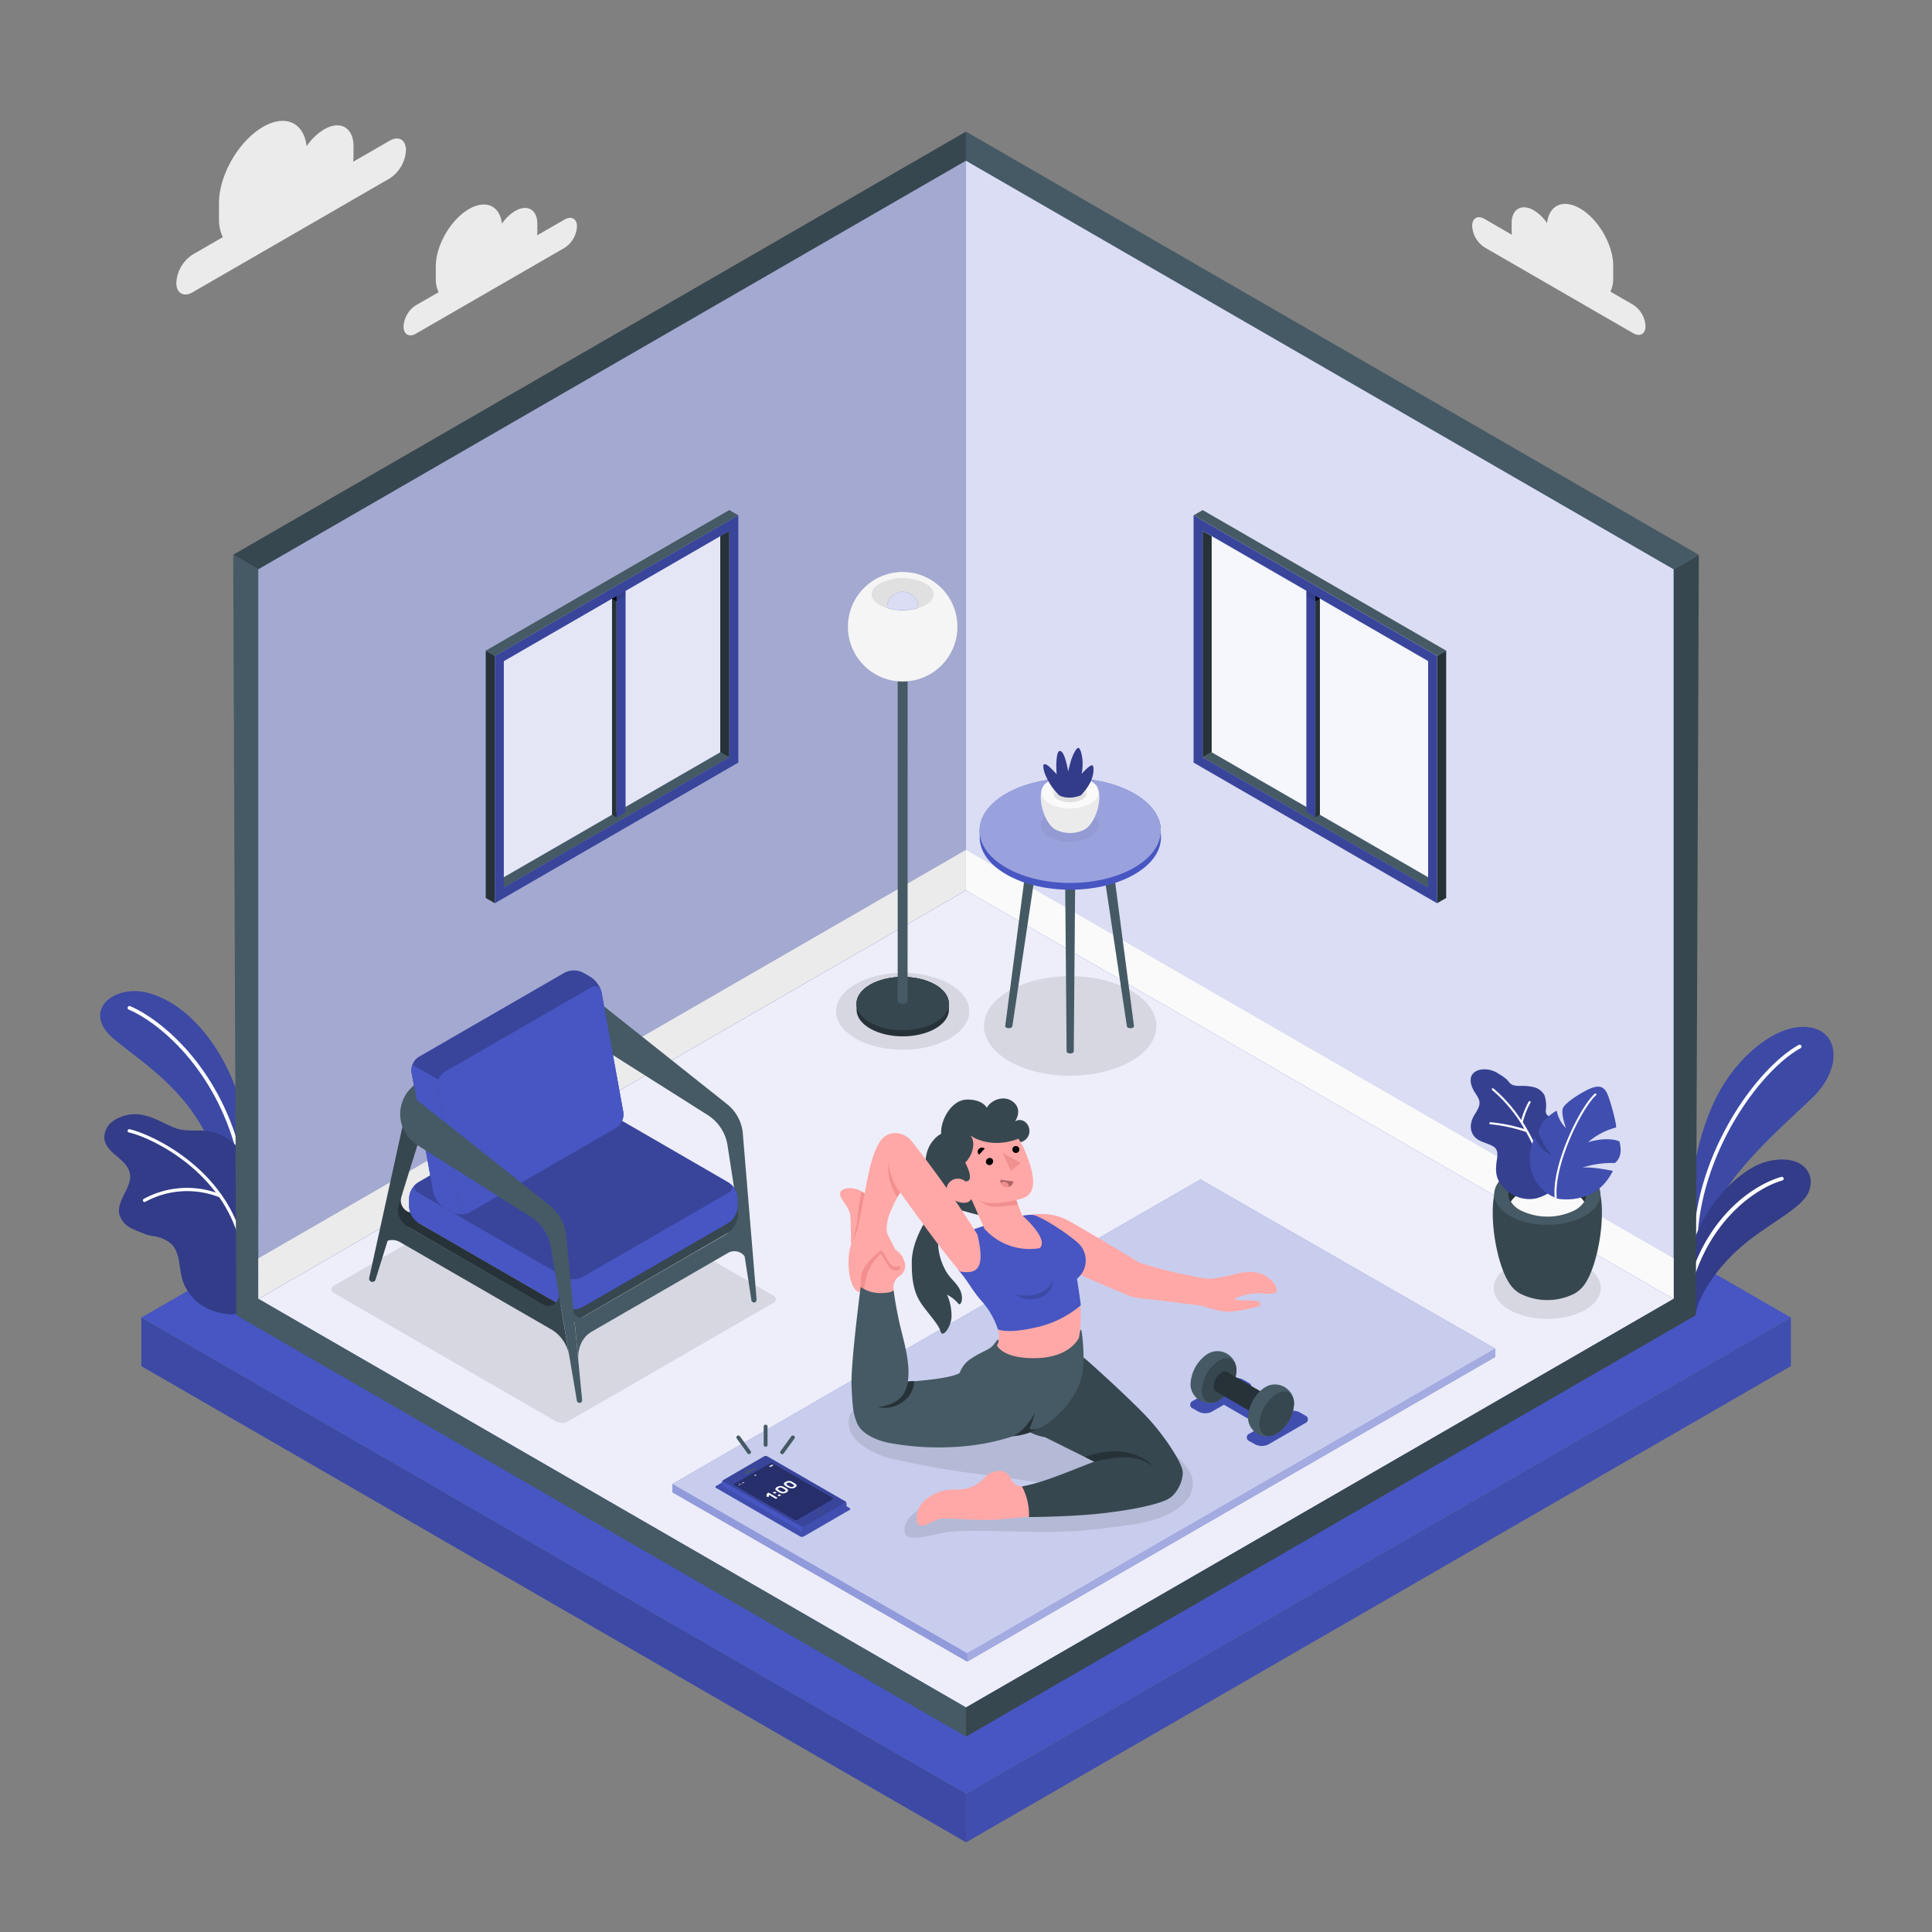 <svg xmlns="http://www.w3.org/2000/svg" viewBox="0 0 500 500"><rect x="0" y="0" width="500" height="500" fill="#808080" stroke="none"/><g id="freepik--Floor--inject-18"><g id="freepik--floor--inject-18"><polygon points="250.02 464.21 36.57 340.98 249.99 217.99 463.48 340.98 250.02 464.21" style="fill:#4756C2"></polygon><polygon points="36.57 340.98 36.57 353.55 250.02 476.79 250.02 464.21 36.57 340.98" style="fill:#4756C2"></polygon><polygon points="36.57 340.98 36.57 353.55 250.02 476.79 250.02 464.21 36.57 340.98" style="opacity:0.15"></polygon><polygon points="250.02 476.79 463.48 353.55 463.48 340.98 250.02 464.21 250.02 476.79" style="fill:#4756C2"></polygon><polygon points="250.02 476.79 463.48 353.55 463.48 340.98 250.02 464.21 250.02 476.79" style="opacity:0.1"></polygon></g></g><g id="freepik--Clouds--inject-18"><g id="freepik--clouds--inject-18"><path d="M100.83,36.42l-9.41,5.43c0-.42.07-.84.07-1.25V37.88c0-4.86-3.4-6.82-7.61-4.4a14.78,14.78,0,0,0-4.53,4.37c-.69-6.11-5.48-8.38-11.29-5-6.29,3.63-11.39,12.46-11.39,19.72v4.08a10.65,10.65,0,0,0,1,4.72l-7.82,4.52a9.32,9.32,0,0,0-4.22,7.31c0,2.69,1.89,3.78,4.22,2.44l51-29.46a9.32,9.32,0,0,0,4.22-7.31C105.05,36.16,103.16,35.07,100.83,36.42Z" style="fill:#ebebeb"></path><path d="M146.13,56.81,139,60.91a7.54,7.54,0,0,0,.06-.94V57.91c0-3.66-2.57-5.14-5.74-3.31a11,11,0,0,0-3.42,3.29c-.52-4.61-4.14-6.32-8.52-3.79-4.75,2.74-8.6,9.4-8.6,14.88v3.08a8.18,8.18,0,0,0,.73,3.57L107.63,79a7,7,0,0,0-3.19,5.52c0,2,1.43,2.85,3.19,1.84l38.5-22.23a7.06,7.06,0,0,0,3.19-5.52C149.32,56.62,147.89,55.79,146.13,56.81Z" style="fill:#ebebeb"></path></g><path id="freepik--Cloud--inject-18" d="M384.17,56.65l7.1,4.1c0-.31-.06-.63-.06-.94V57.75c0-3.66,2.58-5.14,5.75-3.31a11.11,11.11,0,0,1,3.42,3.29c.52-4.61,4.13-6.32,8.52-3.79,4.75,2.74,8.6,9.41,8.6,14.88V71.9a8.18,8.18,0,0,1-.73,3.57l5.9,3.41a7,7,0,0,1,3.19,5.52c0,2-1.43,2.85-3.19,1.84L384.17,64A7.06,7.06,0,0,1,381,58.49C381,56.46,382.41,55.63,384.17,56.65Z" style="fill:#ebebeb"></path></g><g id="freepik--Plants--inject-18"><g id="freepik--plants--inject-18"><path d="M438.09,312c-1-6.55,1.79-20.79,7.33-30.28s15.31-17.26,23.27-15.78c7.42,1.39,8,10.76.34,18.16s-24.13,21.33-26.35,32.5l-1.28,9.83Z" style="fill:#4756C2"></path><path d="M438.09,312c-1-6.55,1.79-20.79,7.33-30.28s15.31-17.26,23.27-15.78c7.42,1.39,8,10.76.34,18.16s-24.13,21.33-26.35,32.5l-1.28,9.83Z" style="opacity:0.15"></path><path d="M438.92,321.05a.49.49,0,0,0,.37-.45c1.11-23,16.52-43.77,26.75-49.36a.49.49,0,0,0-.47-.85c-10.42,5.7-26.12,26.84-27.24,50.17a.47.47,0,0,0,.45.5Z" style="fill:#fff"></path><path d="M438.76,340.36c.52-3.83,4.12-10.55,10.65-16.63,7.23-6.72,17-10.76,18.74-15.42,2.05-5.6-3-9.86-11.14-7.62s-21,15.62-20.81,32.92Z" style="fill:#4756C2"></path><path d="M438.76,340.36c.52-3.83,4.12-10.55,10.65-16.63,7.23-6.72,17-10.76,18.74-15.42,2.05-5.6-3-9.86-11.14-7.62s-21,15.62-20.81,32.92Z" style="opacity:0.3"></path><path d="M436.6,336.74a.48.48,0,0,0,.37-.38c4-20.13,17.66-29,24.29-30.85a.47.47,0,0,0,.33-.6.47.47,0,0,0-.59-.33c-7.34,2.06-20.85,11-25,31.59a.49.49,0,0,0,.38.57A.45.45,0,0,0,436.6,336.74Z" style="fill:#fff"></path></g><g id="freepik--plants--inject-18"><path d="M64.37,305.62s.84-14.15-4.18-26.11-13.32-20.34-22-22.58-17.28,4.64-8.79,11.88,24.3,15.88,28.39,38.12Z" style="fill:#4756C2"></path><path d="M64.37,305.62s.84-14.15-4.18-26.11-13.32-20.34-22-22.58-17.28,4.64-8.79,11.88,24.3,15.88,28.39,38.12Z" style="opacity:0.15"></path><path d="M62.4,301.56h.1a.49.49,0,0,0,.37-.57c-5.32-24.61-21.41-37.31-29.18-40.59a.49.49,0,0,0-.63.26.48.48,0,0,0,.26.63c7.6,3.21,23.37,15.68,28.61,39.9A.48.48,0,0,0,62.4,301.56Z" style="fill:#fff"></path><path d="M27,294.64c.19,1.88,1.71,3.32,3.16,4.53s3,2.53,3.43,4.37c.8,3.74-3.62,7.18-2.66,10.87a5.91,5.91,0,0,0,3.11,3.48c1.17.63,2.44,1,3.67,1.56a17,17,0,0,0,1.84.44,8.57,8.57,0,0,1,5,2.24c2,2.22,1.78,5.62,2.51,8.54a12.44,12.44,0,0,0,6.69,8c2.71,1.3,7.16,2,8.3,1,.86-.77.14-4.17.46-5.29a47.25,47.25,0,0,0,1.66-8.75,16.86,16.86,0,0,1,.7-4c.48-1.44,1-2.89,1.41-4.34s1.27-2.67,1.22-4.43A16.86,16.86,0,0,0,66.4,308q-.8-2.36-1.65-4.68A23.56,23.56,0,0,0,62.3,298a12.46,12.46,0,0,0-8.36-5.25c-2.77-.42-5.83.22-8.5-.78s-4.95-2.53-7.71-3.21a9.89,9.89,0,0,0-8.53,1.43A5.23,5.23,0,0,0,27,294.64Z" style="fill:#4756C2"></path><path d="M27,294.64c.19,1.88,1.71,3.32,3.16,4.53s3,2.53,3.43,4.37c.8,3.74-3.62,7.18-2.66,10.87a5.91,5.91,0,0,0,3.11,3.48c1.17.63,2.44,1,3.67,1.56a17,17,0,0,0,1.84.44,8.57,8.57,0,0,1,5,2.24c2,2.22,1.78,5.62,2.51,8.54a12.44,12.44,0,0,0,6.69,8c2.71,1.3,7.16,2,8.3,1,.86-.77.14-4.17.46-5.29a47.25,47.25,0,0,0,1.66-8.75,16.86,16.86,0,0,1,.7-4c.48-1.44,1-2.89,1.41-4.34s1.27-2.67,1.22-4.43A16.86,16.86,0,0,0,66.4,308q-.8-2.36-1.65-4.68A23.56,23.56,0,0,0,62.3,298a12.46,12.46,0,0,0-8.36-5.25c-2.77-.42-5.83.22-8.5-.78s-4.95-2.53-7.71-3.21a9.89,9.89,0,0,0-8.53,1.43A5.23,5.23,0,0,0,27,294.64Z" style="opacity:0.3"></path><path d="M57.42,309.34a.46.46,0,0,0-.13-.18c-7.67-10.86-19.69-16-23.75-16.92a.44.44,0,0,0-.51.33.42.42,0,0,0,.33.5c3.84.86,15,5.62,22.5,15.57a23.38,23.38,0,0,0-18.68,1.65.42.42,0,0,0-.13.59.42.42,0,0,0,.34.19.44.44,0,0,0,.25-.06,22.61,22.61,0,0,1,19.1-1.17,35.64,35.64,0,0,1,6.39,21.92.42.42,0,0,0,.38.44h0a.43.43,0,0,0,.44-.41A36.42,36.42,0,0,0,57.42,309.34Z" style="fill:#fff"></path></g></g><g id="freepik--Walls--inject-18"><g id="freepik--walls--inject-18"><polygon points="250 441.89 433.12 336.15 249.99 230.42 66.86 336.15 250 441.89" style="fill:#4756C2"></polygon><g style="opacity:0.9"><polygon points="250 441.89 433.12 336.15 249.99 230.42 66.86 336.15 250 441.89" style="fill:#fff"></polygon></g><polygon points="249.99 449.44 250 441.89 433.12 336.15 433.12 147.34 439.66 143.57 438.87 340.38 249.99 449.44" style="fill:#37474f"></polygon><polygon points="250.02 449.44 250 441.89 66.89 336.15 66.89 147.34 60.35 143.57 61.14 340.38 250.02 449.44" style="fill:#455a64"></polygon><polygon points="60.35 143.57 249.99 34.06 249.99 41.61 66.89 147.34 60.35 143.57" style="fill:#37474f"></polygon><polygon points="439.63 143.57 249.99 34.06 249.99 41.61 433.09 147.34 439.63 143.57" style="fill:#455a64"></polygon><polygon points="249.99 230.42 249.99 41.61 433.12 147.34 433.12 336.15 249.99 230.42" style="fill:#4756C2"></polygon><g style="opacity:0.8"><polygon points="249.99 230.42 249.99 41.61 433.12 147.34 433.12 336.15 249.99 230.42" style="fill:#fff"></polygon></g><polygon points="433.12 336.15 433.12 325.67 249.99 219.94 249.99 230.42 433.12 336.15" style="fill:#fafafa"></polygon><polygon points="249.99 230.42 249.99 41.61 66.86 147.34 66.86 336.15 249.99 230.42" style="fill:#4756C2"></polygon><g style="opacity:0.6"><polygon points="249.99 230.42 249.99 41.61 66.86 147.34 66.86 336.15 249.99 230.42" style="fill:#fff"></polygon></g><g style="opacity:0.1"><polygon points="249.99 230.42 249.99 41.61 66.86 147.34 66.86 336.15 249.99 230.42"></polygon></g><polygon points="66.86 336.15 66.85 325.67 249.99 219.94 249.99 230.42 66.86 336.15" style="fill:#ebebeb"></polygon></g></g><g id="freepik--Windows--inject-18"><g id="freepik--Window--inject-18"><polygon points="128.05 228.36 130.38 229.71 188.73 196.02 186.4 194.67 128.05 228.36" style="fill:#455a64"></polygon><polygon points="186.4 194.67 130.38 227.01 130.38 171.09 186.4 138.75 186.4 194.67" style="fill:#4756C2"></polygon><polygon points="186.4 194.67 130.38 227.01 130.38 171.09 186.4 138.75 186.4 194.67" style="fill:#fff;opacity:0.85"></polygon><polygon points="159.56 152.9 159.56 211.52 161.89 210.17 161.89 151.55 159.56 152.9" style="fill:#4756C2"></polygon><polygon points="159.56 152.9 159.56 211.52 161.89 210.17 161.89 151.55 159.56 152.9" style="opacity:0.2"></polygon><polygon points="159.56 154.24 161.88 152.9 161.88 154.25 159.56 155.59 159.56 154.24" style="opacity:0.1"></polygon><polygon points="158.39 152.22 159.56 152.9 159.56 211.52 158.39 210.84 158.39 152.22" style="fill:#263238"></polygon><polygon points="159.56 155.59 158.39 154.92 159.56 154.24 159.56 155.59"></polygon><path d="M191.07,133.35l-63,36.39v64l63-36.39ZM188.73,196l-58.35,33.69V171.09l58.35-33.69Z" style="fill:#4756C2"></path><path d="M191.07,133.35l-63,36.39v64l63-36.39ZM188.73,196l-58.35,33.69V171.09l58.35-33.69Z" style="opacity:0.2"></path><polygon points="188.73 196.02 186.4 194.67 186.4 138.75 188.73 137.4 188.73 196.02" style="fill:#263238"></polygon><polygon points="191.07 133.35 188.73 132.01 125.71 168.39 128.05 169.74 191.07 133.35" style="fill:#455a64"></polygon><polygon points="125.71 168.39 128.05 169.74 128.05 233.75 125.71 232.4 125.71 168.39" style="fill:#263238"></polygon></g><g id="freepik--window--inject-18"><polygon points="371.93 228.36 369.6 229.71 311.25 196.02 313.58 194.67 371.93 228.36" style="fill:#455a64"></polygon><polygon points="313.58 194.67 369.6 227.01 369.6 171.09 313.58 138.75 313.58 194.67" style="fill:#4756C2"></polygon><polygon points="313.58 194.67 369.6 227.01 369.6 171.09 313.58 138.75 313.58 194.67" style="fill:#fff;opacity:0.95"></polygon><polygon points="340.42 152.9 340.42 211.52 338.09 210.17 338.09 151.55 340.42 152.9" style="fill:#4756C2"></polygon><polygon points="340.42 152.9 340.42 211.52 338.09 210.17 338.09 151.55 340.42 152.9" style="opacity:0.2"></polygon><polygon points="340.42 154.24 338.09 152.9 338.09 154.25 340.42 155.59 340.42 154.24" style="opacity:0.1"></polygon><polygon points="341.59 152.22 340.42 152.9 340.42 211.52 341.59 210.84 341.59 152.22" style="fill:#263238"></polygon><polygon points="340.42 155.59 341.59 154.92 340.42 154.24 340.42 155.59"></polygon><path d="M308.91,197.36l63,36.39v-64l-63-36.39Zm2.34-60,58.35,33.69v58.62L311.25,196Z" style="fill:#4756C2"></path><path d="M308.91,197.36l63,36.39v-64l-63-36.39Zm2.34-60,58.35,33.69v58.62L311.25,196Z" style="opacity:0.2"></path><polygon points="311.25 196.02 313.58 194.67 313.58 138.75 311.25 137.4 311.25 196.02" style="fill:#263238"></polygon><polygon points="308.91 133.35 311.25 132.01 374.27 168.39 371.93 169.74 308.91 133.35" style="fill:#455a64"></polygon><polygon points="374.27 168.39 371.93 169.74 371.93 233.75 374.27 232.4 374.27 168.39" style="fill:#263238"></polygon></g></g><g id="freepik--Lamp--inject-18"><path id="freepik--Shadow--inject-18" d="M221.42,254.68c-6.74,3.89-6.74,10.19,0,14.08s17.65,3.89,24.38,0,6.74-10.19,0-14.08S228.15,250.79,221.42,254.68Z" style="opacity:0.1"></path><g id="freepik--lamp--inject-18"><path d="M225.16,254.85c-4.66,2.7-4.66,7.06,0,9.76s12.23,2.69,16.9,0,4.66-7.06,0-9.76S229.83,252.16,225.16,254.85Z" style="fill:#37474f"></path><path d="M245.56,259.73h0c0-1.77-1.16-3.53-3.49-4.88-4.67-2.69-12.23-2.69-16.9,0-2.33,1.35-3.49,3.11-3.49,4.88h0v1.65h0c0,1.74,1.2,3.48,3.5,4.81,4.67,2.69,12.23,2.69,16.9,0,2.3-1.33,3.47-3.07,3.5-4.81h0Z" style="fill:#263238"></path><path d="M225.16,254.85c-4.66,2.7-4.66,7.06,0,9.76s12.23,2.69,16.9,0,4.66-7.06,0-9.76S229.83,252.16,225.16,254.85Z" style="fill:#37474f"></path><path d="M234.9,172.65h-2.58V259h0a.61.61,0,0,0,.37.59,2,2,0,0,0,1.82,0,.61.61,0,0,0,.37-.59h0Z" style="fill:#455a64"></path><circle cx="233.61" cy="162.2" r="14.17" style="fill:#f5f5f5"></circle><path d="M233.61,158a11.93,11.93,0,0,1-5.91-1.4c-1.38-.79-2.13-1.78-2.13-2.8s.75-2,2.13-2.8a13.26,13.26,0,0,1,11.82,0c1.38.8,2.13,1.79,2.13,2.8s-.75,2-2.13,2.8A11.93,11.93,0,0,1,233.61,158Z" style="fill:#e0e0e0"></path><path d="M233.61,153.14a4,4,0,0,0-4,4c0,.06,0,.11,0,.17a13.55,13.55,0,0,0,8,0c0-.06,0-.11,0-.17A4,4,0,0,0,233.61,153.14Z" style="fill:#4756C2"></path><g style="opacity:0.8"><path d="M233.61,153.14a4,4,0,0,0-4,4c0,.06,0,.11,0,.17a13.55,13.55,0,0,0,8,0c0-.06,0-.11,0-.17A4,4,0,0,0,233.61,153.14Z" style="fill:#fff"></path></g></g></g><g id="freepik--Table--inject-18"><path d="M261.18,256.4c-8.71,5-8.71,13.19,0,18.23s22.85,5,31.56,0,8.72-13.19,0-18.23S269.9,251.37,261.18,256.4Z" style="opacity:0.1"></path><g id="freepik--table--inject-18"><g id="freepik--table--inject-18"><path d="M265.48,224.76a.64.64,0,0,1,.38-.53,2,2,0,0,1,1.85,0,.64.64,0,0,1,.38.53L262,265.58h0a.46.46,0,0,1-.27.36,1.44,1.44,0,0,1-1.31,0,.44.44,0,0,1-.27-.36h0Z" style="fill:#455a64"></path><path d="M288.13,224.76a.66.66,0,0,0-.38-.53,2,2,0,0,0-1.86,0,.66.66,0,0,0-.38.53l6.13,40.82h0a.44.44,0,0,0,.27.36,1.42,1.42,0,0,0,1.3,0,.44.44,0,0,0,.27-.36h0Z" style="fill:#455a64"></path><path d="M278.27,226.11a.67.67,0,0,0-.38-.54,2.08,2.08,0,0,0-1.85,0,.67.67,0,0,0-.39.54l.39,46h0a.47.47,0,0,0,.27.37,1.44,1.44,0,0,0,1.31,0,.52.52,0,0,0,.27-.37h0Z" style="fill:#455a64"></path><path d="M300.41,215h0c0-3.47-2.27-6.93-6.85-9.58-9.15-5.29-24-5.29-33.16,0-4.58,2.65-6.85,6.11-6.85,9.58h0v1.86h0c.06,3.42,2.35,6.83,6.87,9.43,9.16,5.29,24,5.29,33.16,0,4.52-2.6,6.82-6,6.87-9.43h0Z" style="fill:#4756C2"></path><path d="M260.38,205.39c-9.16,5.29-9.16,13.86,0,19.15s24,5.29,33.16,0,9.16-13.86,0-19.15S269.54,200.1,260.38,205.39Z" style="fill:#4756C2"></path><path d="M260.38,205.39c-9.16,5.29-9.16,13.86,0,19.15s24,5.29,33.16,0,9.16-13.86,0-19.15S269.54,200.1,260.38,205.39Z" style="fill:#fff;opacity:0.45"></path></g><g id="freepik--Pot--inject-18"><g style="opacity:0.05"><path d="M282.1,210.49c2.92,1.69,2.92,4.42,0,6.11a11.67,11.67,0,0,1-10.58,0c-2.92-1.69-2.92-4.42,0-6.11A11.73,11.73,0,0,1,282.1,210.49Z"></path></g><path d="M272.16,213.92c-2.55-2.59-4-9.08-1.56-11.13h12.63c2.48,2.05,1,8.53-1.56,11.13l-.07.07-.09.09-.23.2-.06.05a1.33,1.33,0,0,1-.19.14,3,3,0,0,1-.33.21,8.37,8.37,0,0,1-7.58,0h0a3,3,0,0,1-.33-.21l-.18-.13-.07-.06-.22-.2a.47.47,0,0,1-.1-.1S272.17,213.94,272.16,213.92Z" style="fill:#ebebeb"></path><path d="M282.13,202c2.88,1.66,2.88,4.36,0,6a11.54,11.54,0,0,1-10.43,0c-2.88-1.66-2.88-4.36,0-6A11.48,11.48,0,0,1,282.13,202Z" style="fill:#fafafa"></path><path d="M280.09,203.14c1.75,1,1.75,2.65,0,3.66a7,7,0,0,1-6.35,0c-1.75-1-1.75-2.65,0-3.66A7,7,0,0,1,280.09,203.14Z" style="fill:#ebebeb"></path><path d="M273.74,204.87a7,7,0,0,1,6.35,0,3.11,3.11,0,0,1,1.05,1,3,3,0,0,1-1.05,1,7,7,0,0,1-6.35,0,2.91,2.91,0,0,1-1.05-1A3,3,0,0,1,273.74,204.87Z" style="fill:#e0e0e0"></path><path d="M279.7,205.84a14.43,14.43,0,0,0,2.3-3.05c1.06-1.88,1.25-4.39.7-4.7s-2.78,2.19-2.78,2.19a13.64,13.64,0,0,0,.24-3.2c-.09-1.67-.5-3.18-1-3.49s-1.55,1.8-2,3.33-.73,2.78-.73,2.78a23.38,23.38,0,0,0-.82-3.51c-.56-1.59-1.06-1.95-1.45-1.79s-.65.9-.77,3a20.47,20.47,0,0,0,.1,3s-.79-.87-1.66-1.71-1.37-1-1.65-.87-.35,1.61,1.14,4.3a15,15,0,0,0,2.8,3.69S276.19,207.16,279.7,205.84Z" style="fill:#4756C2"></path><path d="M279.7,205.84a14.43,14.43,0,0,0,2.3-3.05c1.06-1.88,1.25-4.39.7-4.7s-2.78,2.19-2.78,2.19a13.64,13.64,0,0,0,.24-3.2c-.09-1.67-.5-3.18-1-3.49s-1.55,1.8-2,3.33-.73,2.78-.73,2.78a23.38,23.38,0,0,0-.82-3.51c-.56-1.59-1.06-1.95-1.45-1.79s-.65.9-.77,3a20.47,20.47,0,0,0,.1,3s-.79-.87-1.66-1.71-1.37-1-1.65-.87-.35,1.61,1.14,4.3a15,15,0,0,0,2.8,3.69S276.19,207.16,279.7,205.84Z" style="opacity:0.3"></path></g></g></g><g id="freepik--plant-with-pot--inject-18"><path id="freepik--shadow--inject-18" d="M390.64,327.66c-5.42,3.13-5.42,8.2,0,11.33s14.2,3.12,19.61,0,5.42-8.2,0-11.33S396.06,324.53,390.64,327.66Z" style="opacity:0.1"></path><g id="freepik--pot--inject-18"><path d="M409.31,333.35c4.74-4.84,7.52-24.52,2.9-28.36H388.69c-4.63,3.84-1.85,23.51,2.89,28.35l.13.14a1.21,1.21,0,0,1,.16.16l.43.38.12.09.35.27c.21.14.41.27.62.39a15.61,15.61,0,0,0,14.12,0h0a7.07,7.07,0,0,0,.61-.4l.34-.25.14-.11c.14-.12.28-.24.41-.37l.19-.18Z" style="fill:#37474f"></path><path d="M390.73,303.45c-5.37,3.1-5.37,8.12,0,11.22s14.07,3.1,19.43,0,5.37-8.12,0-11.22S396.1,300.35,390.73,303.45Z" style="fill:#455a64"></path><path d="M393.31,304.94c-3.94,2.27-3.94,6,0,8.24a15.8,15.8,0,0,0,14.27,0c3.94-2.28,3.94-6,0-8.24A15.74,15.74,0,0,0,393.31,304.94Z" style="fill:#263238"></path><path d="M407.58,308.85a15.74,15.74,0,0,0-14.27,0A6.5,6.5,0,0,0,391,311a6.52,6.52,0,0,0,2.36,2.17,15.8,15.8,0,0,0,14.27,0,6.43,6.43,0,0,0,2.36-2.17A6.42,6.42,0,0,0,407.58,308.85Z" style="fill:#fafafa"></path><g id="freepik--plants--inject-18"><path d="M403.32,295a6.65,6.65,0,0,0,.32-1.86,4.2,4.2,0,0,0-1.95-3.84c-.53-.28-1.19-.45-1.48-1a2,2,0,0,1-.17-1,8.52,8.52,0,0,0-.32-3.81,4.27,4.27,0,0,0-2.75-2.12,12.78,12.78,0,0,0-3.55-.33,5.67,5.67,0,0,1-1.88-.22c-.74-.27-1.06-.9-1.57-1.42A12.19,12.19,0,0,0,388,278a6.6,6.6,0,0,0-4.78-1.19c-3.51.74-2.91,3.77-1.51,5.91s1.79,2.85,0,5.62-1.33,5.74,1.58,7,4.67,1.17,4.15,4.54c-.47,3-.65,5.54,2.5,8.16a8.72,8.72,0,0,0,7.49,2.12,11.86,11.86,0,0,0,3.28-1.36c.74-.53.09-1.06.23-1.9.31-1.8.61-3.6.92-5.39a37.13,37.13,0,0,1,.73-4.26C402.81,296.46,403.1,295.76,403.32,295Z" style="fill:#4756C2"></path><path d="M403.32,295a6.65,6.65,0,0,0,.32-1.86,4.2,4.2,0,0,0-1.95-3.84c-.53-.28-1.19-.45-1.48-1a2,2,0,0,1-.17-1,8.52,8.52,0,0,0-.32-3.81,4.27,4.27,0,0,0-2.75-2.12,12.78,12.78,0,0,0-3.55-.33,5.67,5.67,0,0,1-1.88-.22c-.74-.27-1.06-.9-1.57-1.42A12.19,12.19,0,0,0,388,278a6.6,6.6,0,0,0-4.78-1.19c-3.51.74-2.91,3.77-1.51,5.91s1.79,2.85,0,5.62-1.33,5.74,1.58,7,4.67,1.17,4.15,4.54c-.47,3-.65,5.54,2.5,8.16a8.72,8.72,0,0,0,7.49,2.12,11.86,11.86,0,0,0,3.28-1.36c.74-.53.09-1.06.23-1.9.31-1.8.61-3.6.92-5.39a37.13,37.13,0,0,1,.73-4.26C402.81,296.46,403.1,295.76,403.32,295Z" style="opacity:0.25"></path><path d="M395.44,292.64a.21.21,0,0,0-.06-.1c-.42-.74-.85-1.44-1.27-2.1a20.54,20.54,0,0,1,2-5.11A.27.27,0,0,0,396,285a.25.25,0,0,0-.36.09,20.56,20.56,0,0,0-1.95,4.79,37.07,37.07,0,0,0-7.19-8.19.26.26,0,0,0-.37.05.28.28,0,0,0,.06.38,38.26,38.26,0,0,1,8.33,10.08,43,43,0,0,0-8.77-1.77.26.26,0,0,0-.29.24.26.26,0,0,0,.24.29,40.79,40.79,0,0,1,9.25,2,45.88,45.88,0,0,1,5.43,15.65.24.24,0,0,0,.21.22h.09a.26.26,0,0,0,.22-.3A46.36,46.36,0,0,0,395.44,292.64Z" style="fill:#fff"></path><path d="M403.39,310.27a14.93,14.93,0,0,0,7.73-1c4.25-1.68,6.28-6.24,6.28-6.24s-5.09-1.12-7.9-.85a24.73,24.73,0,0,1,8.38-1.19s2.4-1.37,1.21-5.6c0,0-2.69-1.38-8.11.22a18,18,0,0,1,7.21-3.81c.38-.06-1.06-5.59-1.93-8s-1.95-2.91-3.9-2.37-7.38,3.86-7.89,5.42.82,5.12.82,5.12a8.45,8.45,0,0,1-2.41-4.54,13.16,13.16,0,0,0-3.09,2.41,7.92,7.92,0,0,0-1.68,3,16.27,16.27,0,0,0,3.59,6.24,9.1,9.1,0,0,1-4.48-4.78,12.34,12.34,0,0,0-1.19,7.23A10.48,10.48,0,0,0,403.39,310.27Z" style="fill:#4756C2"></path><path d="M403.39,310.27a14.93,14.93,0,0,0,7.73-1c4.25-1.68,6.28-6.24,6.28-6.24s-5.09-1.12-7.9-.85a24.73,24.73,0,0,1,8.38-1.19s2.4-1.37,1.21-5.6c0,0-2.69-1.38-8.11.22a18,18,0,0,1,7.21-3.81c.38-.06-1.06-5.59-1.93-8s-1.95-2.91-3.9-2.37-7.38,3.86-7.89,5.42.82,5.12.82,5.12a8.45,8.45,0,0,1-2.41-4.54,13.16,13.16,0,0,0-3.09,2.41,7.92,7.92,0,0,0-1.68,3,16.27,16.27,0,0,0,3.59,6.24,9.1,9.1,0,0,1-4.48-4.78,12.34,12.34,0,0,0-1.19,7.23A10.48,10.48,0,0,0,403.39,310.27Z" style="opacity:0.1"></path><path d="M402.75,310a.25.25,0,0,0,.12-.24c-.7-8.46,6.5-23,10.2-26.33a.26.26,0,0,0,0-.37.26.26,0,0,0-.36,0c-3.76,3.35-11.08,18.16-10.37,26.76a.26.26,0,0,0,.28.23A.23.23,0,0,0,402.75,310Z" style="fill:#fff"></path></g></g></g><g id="freepik--Chair--inject-18"><path id="freepik--shadow--inject-18" d="M200.22,335.34l-57.55-33.28a3.45,3.45,0,0,0-3.13,0l-53.2,30.72a1,1,0,0,0,0,1.81l57.54,33.27a3.45,3.45,0,0,0,3.13,0l4.34-2.5,28.92-16.7,19.95-11.52A1,1,0,0,0,200.22,335.34Z" style="opacity:0.1"></path><g id="freepik--chair--inject-18"><path d="M190.57,310.09h0a6.88,6.88,0,0,1-3.35,7.1l-39.17,20.42-.11,2.26-1.78,1,2.29,1.32,43.3-25.06Z" style="fill:#37474f"></path><path d="M149.67,352.18h0c-.25-3,.82-6,3.44-7.54l35.29-20.38a3.31,3.31,0,0,1,4.93,2.32h0L191,312.53h0a6.75,6.75,0,0,1-3.27,7l-36.54,21.12a1.75,1.75,0,0,1-2.74-1.44l-.19-1.93Z" style="fill:#455a64"></path><path d="M150.44,255.77l-10,5.78,42.68,27a11.33,11.33,0,0,1,5.14,7.72l6.21,40.25a.7.7,0,0,0,1,.49h0c.23-.14.37-.4.28-1.37l-3.55-42.77a11,11,0,0,0-4.2-7.25Z" style="fill:#455a64"></path><path d="M104.1,308.87l-.24.57a4.36,4.36,0,0,0,1.82,5.51L145,337.67l-1-5.89,1.48,8.83-44.11-25.54Z" style="fill:#263238"></path><path d="M104.1,308.87l-.09.41a3.29,3.29,0,0,0,4.68,4.18l1.68-1,2.23,1.29-9.17,5.3-2.91-1.94Z" style="fill:#263238"></path><path d="M146,338.23l-37.73-21.8a5.27,5.27,0,0,1-2.39-4.13v-2.22a5.25,5.25,0,0,1,2.39-4.13L146,284.16a5.27,5.27,0,0,1,4.77,0L188.51,306a5.24,5.24,0,0,1,2.38,4.13v2.25a5.26,5.26,0,0,1-2.38,4.13l-37.73,21.77A5.27,5.27,0,0,1,146,338.23Z" style="fill:#4756C2"></path><path d="M146,338.23l-37.73-21.8a5.27,5.27,0,0,1-2.39-4.13v-2.22a5.25,5.25,0,0,1,2.39-4.13L146,284.16a5.27,5.27,0,0,1,4.77,0L188.51,306a5.24,5.24,0,0,1,2.38,4.13v2.25a5.26,5.26,0,0,1-2.38,4.13l-37.73,21.77A5.27,5.27,0,0,1,146,338.23Z" style="opacity:0.2"></path><path d="M146.71,338.53a3.69,3.69,0,0,1-.7-.3l-37.73-21.8a5.27,5.27,0,0,1-2.39-4.13v-2.23a5.35,5.35,0,0,1,1.94-3.81c-.85.76-.7,1.78.45,2.44l37.55,21.68Z" style="fill:#4756C2"></path><path d="M190.9,310.07v2.26a5.27,5.27,0,0,1-2.39,4.13l-37.73,21.77a5.29,5.29,0,0,1-4.07.3l-.88-8.15.18.1a5.21,5.21,0,0,0,4.77,0l37.73-21.78c1.15-.66,1.3-1.68.45-2.44A5.35,5.35,0,0,1,190.9,310.07Z" style="fill:#4756C2"></path><path d="M159.43,291.91,121.7,313.69a4.89,4.89,0,0,1-2.8.55,3,3,0,0,1-.42,0h-.08l-.25-.05h0l-.37-.09a4,4,0,0,1-.81-.35L115,312.57a6.69,6.69,0,0,1-2.87-4.08l-5.61-30.9a3.81,3.81,0,0,1-.05-.59,1.93,1.93,0,0,1,0-.24,4.39,4.39,0,0,1,.26-1.17,4.21,4.21,0,0,1,1.26-1.8l.16-.12.25-.16,37.74-21.79a5.27,5.27,0,0,1,4.77,0l1.94,1.12a5.12,5.12,0,0,1,1.14.94,1.24,1.24,0,0,1,.19.21,6.37,6.37,0,0,1,.7.94,2.39,2.39,0,0,1,.13.21l.11.19c.06.1.1.19.15.28s.09.19.13.29l.09.23a.76.76,0,0,1,0,.11c0,.08.05.15.07.22a2.68,2.68,0,0,1,.07.27,1.46,1.46,0,0,1,.05.2l5.61,30.89A4.19,4.19,0,0,1,159.43,291.91Z" style="fill:#4756C2"></path><path d="M159.43,291.91,121.7,313.69a4.89,4.89,0,0,1-2.8.55,3,3,0,0,1-.42,0h-.08l-.25-.05h0l-.37-.09a4,4,0,0,1-.81-.35L115,312.57a6.69,6.69,0,0,1-2.87-4.08l-5.61-30.9a3.81,3.81,0,0,1-.05-.59,1.93,1.93,0,0,1,0-.24,4.39,4.39,0,0,1,.26-1.17,4.21,4.21,0,0,1,1.26-1.8l.16-.12.25-.16,37.74-21.79a5.27,5.27,0,0,1,4.77,0l1.94,1.12a5.12,5.12,0,0,1,1.14.94,1.24,1.24,0,0,1,.19.21,6.37,6.37,0,0,1,.7.94,2.39,2.39,0,0,1,.13.21l.11.19c.06.1.1.19.15.28s.09.19.13.29l.09.23a.76.76,0,0,1,0,.11c0,.08.05.15.07.22a2.68,2.68,0,0,1,.07.27,1.46,1.46,0,0,1,.05.2l5.61,30.89A4.19,4.19,0,0,1,159.43,291.91Z" style="opacity:0.2"></path><path d="M113.22,281.47l5.61,30.89a1.81,1.81,0,0,0,2.87,1.33l37.73-21.78a4.19,4.19,0,0,0,1.9-4.09l-5.61-30.89a1.81,1.81,0,0,0-2.87-1.33l-37.73,21.78A4.19,4.19,0,0,0,113.22,281.47Z" style="fill:#4756C2"></path><path d="M120.73,314.08a5.59,5.59,0,0,1-1.83.16,3,3,0,0,1-.42,0c-.11,0-.22,0-.33-.06h0l-.37-.09a4,4,0,0,1-.81-.35L115,312.57a6.69,6.69,0,0,1-2.87-4.08l-5.61-30.9a3.81,3.81,0,0,1-.05-.59,1.93,1.93,0,0,1,0-.24,4.39,4.39,0,0,1,.26-1.17l6.73,3.83a3.84,3.84,0,0,0-.24,2.05l5.61,30.89a1.78,1.78,0,0,0,1.89,1.66A.13.13,0,0,0,120.73,314.08Z" style="fill:#4756C2"></path><path d="M95.57,330.62l8.92-40.57,4.35,3.72L97.16,331.24a.86.86,0,0,1-.35.4h0A.86.86,0,0,1,95.57,330.62Z" style="fill:#37474f"></path><path d="M107.85,284.66,142.31,312a11.38,11.38,0,0,1,4.25,8l4.09,42.33a.69.69,0,0,1-.35.66h0a.69.69,0,0,1-1-.49l-6.75-39.81a11.36,11.36,0,0,0-5.13-7.72L108,296.35a9.51,9.51,0,0,1-.83-15.48Z" style="fill:#455a64"></path><path d="M103.49,310.94h0a5,5,0,0,0,1.83,6.38l35.18,20.31a2.75,2.75,0,0,0,4.08-2.83h0l2.7,15.94h0a9.72,9.72,0,0,0-4.64-6.71l-39.11-22.57a4,4,0,0,0-5.69,1.88h0Z" style="fill:#37474f"></path></g></g><g id="freepik--Mat--inject-18"><g id="freepik--mat--inject-18"><polygon points="386.97 349.05 250.31 427.9 174 384.08 310.67 305.24 386.97 349.05" style="fill:#4756C2"></polygon><polygon points="386.97 349.05 250.31 427.9 174 384.08 310.67 305.24 386.97 349.05" style="fill:#fff;opacity:0.7"></polygon><polygon points="386.97 349.05 386.97 351.18 250.31 430.03 250.31 427.9 386.97 349.05" style="fill:#4756C2"></polygon><polygon points="386.97 349.05 386.97 351.18 250.31 430.03 250.31 427.9 386.97 349.05" style="fill:#fff;opacity:0.5"></polygon><polygon points="250.31 427.9 174 384.08 174 386.21 250.31 430.03 250.31 427.9" style="fill:#4756C2"></polygon><polygon points="250.31 427.9 174 384.08 174 386.21 250.31 430.03 250.31 427.9" style="fill:#fff;opacity:0.4"></polygon></g></g><g id="freepik--Device--inject-18"><g id="freepik--device--inject-18"><g id="freepik--shadow--inject-18"><path id="freepik--shadow--inject-18" d="M208,397.64l11.84-6.86a.27.27,0,0,0,0-.52l-21.73-12.55a1,1,0,0,0-.92,0l-11.84,6.85a.28.28,0,0,0,0,.53l21.74,12.55A1,1,0,0,0,208,397.64Z" style="fill:#4756C2"></path><path id="freepik--shadow--inject-18" d="M208,397.64l11.84-6.86a.27.27,0,0,0,0-.52l-21.73-12.55a1,1,0,0,0-.92,0l-11.84,6.85a.28.28,0,0,0,0,.53l21.74,12.55A1,1,0,0,0,208,397.64Z" style="opacity:0.1"></path></g><g id="freepik--device--inject-18"><g id="freepik--device--inject-18"><path d="M218.7,388.52c.16.12.14.3,0,.41L208.13,395a.87.87,0,0,1-.77,0l-20.1-11.6c-.2-.12-.21-.29,0-.42a.87.87,0,0,0-.34.64v.5a.85.85,0,0,0,.39.67l20.1,11.6a.87.87,0,0,0,.77,0l10.52-6.07a.84.84,0,0,0,.38-.66v-.51A.89.89,0,0,0,218.7,388.52Z" style="fill:#4756C2"></path><path d="M218.7,388.52c.16.12.14.3,0,.41L208.13,395a.87.87,0,0,1-.77,0l-20.1-11.6c-.2-.12-.21-.29,0-.42a.87.87,0,0,0-.34.64v.5a.85.85,0,0,0,.39.67l20.1,11.6a.87.87,0,0,0,.77,0l10.52-6.07a.84.84,0,0,0,.38-.66v-.51A.89.89,0,0,0,218.7,388.52Z" style="opacity:0.1"></path><path d="M218.65,388.49l-20.11-11.61a.85.85,0,0,0-.76,0L187.26,383c-.21.12-.21.32,0,.45l20.1,11.6a.87.87,0,0,0,.77,0l10.52-6.07A.23.23,0,0,0,218.65,388.49Zm-3-.79c.18.11.18.27,0,.38l-9.3,5.37a.74.74,0,0,1-.65,0l-15.66-9c-.18-.1-.18-.27,0-.38l9.31-5.37a.55.55,0,0,1,.55-.06Z" style="fill:#4756C2"></path><path d="M218.65,388.49l-20.11-11.61a.85.85,0,0,0-.76,0L187.26,383c-.21.12-.21.32,0,.45l20.1,11.6a.87.87,0,0,0,.77,0l10.52-6.07A.23.23,0,0,0,218.65,388.49Zm-3-.79c.18.11.18.27,0,.38l-9.3,5.37a.74.74,0,0,1-.65,0l-15.66-9c-.18-.1-.18-.27,0-.38l9.31-5.37a.55.55,0,0,1,.55-.06Z" style="opacity:0.2"></path><path d="M187.21,383a.87.87,0,0,0-.34.64v.5a.85.85,0,0,0,.39.67l20.1,11.6a.79.79,0,0,0,.38.09v-1.39a.79.79,0,0,1-.38-.09l-20.1-11.6C187.06,383.28,187.05,383.11,187.21,383Z" style="opacity:0.3"></path><path d="M187.21,383a.87.87,0,0,0-.34.64v.5a.85.85,0,0,0,.39.67l20.1,11.6a.79.79,0,0,0,.38.09v-1.39a.79.79,0,0,1-.38-.09l-20.1-11.6C187.06,383.28,187.05,383.11,187.21,383Z" style="fill:#4756C2"></path><path d="M193.53,380.51a.15.15,0,0,0,0-.29.59.59,0,0,0-.52,0,.15.15,0,0,0,0,.29A.59.59,0,0,0,193.53,380.51Z" style="fill:#455a64"></path><path d="M212.39,391.82a1.3,1.3,0,0,1-.63-.15.5.5,0,0,1-.27-.4.47.47,0,0,1,.27-.39,1.4,1.4,0,0,1,1.26,0,.47.47,0,0,1,.28.39.49.49,0,0,1-.28.4h0A1.28,1.28,0,0,1,212.39,391.82Zm0-1a1.21,1.21,0,0,0-.58.14.37.37,0,0,0-.22.3.39.39,0,0,0,.22.31,1.31,1.31,0,0,0,1.16,0h0c.15-.09.23-.19.23-.31a.37.37,0,0,0-.23-.3A1.21,1.21,0,0,0,212.39,390.83Z" style="fill:#455a64"></path><path d="M193.27,381.5l2-1.15c.12-.07.13-.17,0-.24a.48.48,0,0,0-.42,0l-2,1.14c-.12.07-.12.18,0,.24A.46.46,0,0,0,193.27,381.5Z" style="fill:#455a64"></path><path d="M199.9,378.6a.55.55,0,0,0-.55.06L190,384c-.18.11-.18.28,0,.38l15.66,9a.74.74,0,0,0,.65,0l9.3-5.37c.19-.11.19-.27,0-.38Z" style="fill:#4756C2"></path><path d="M199.9,378.6a.55.55,0,0,0-.55.06L190,384c-.18.11-.18.28,0,.38l15.66,9a.74.74,0,0,0,.65,0l9.3-5.37c.19-.11.19-.27,0-.38Z" style="opacity:0.45"></path><path d="M198.41,387.3a.11.11,0,0,1-.08,0,.05.05,0,0,1,0,0l.16-.76a.43.43,0,0,1,0,0,.08.08,0,0,1,.05-.05l.26-.15a.13.13,0,0,1,.09,0s.07,0,.09,0l2.18,1.25a.07.07,0,0,1,0,.06.05.05,0,0,1,0,.05l-.27.16-.09,0-.09,0-1.67-1-.1.49a.08.08,0,0,1,0,.05h-.1Z" style="fill:#fff"></path><path d="M200.39,386.05a.13.13,0,0,1,.09,0s.07,0,.09,0l.33.19a.05.05,0,0,1,0,.05.07.07,0,0,1,0,.06l-.31.18-.09,0-.09,0-.33-.2a.05.05,0,0,1,0-.1Zm1.18.68.09,0,.09,0,.33.19s0,0,0,.05,0,0,0,.06l-.31.18-.09,0-.09,0-.33-.19s0,0,0-.06,0,0,0,0Z" style="fill:#fff"></path><path d="M202.91,384.84l.15.08.16.09.16.09.13.08a1.35,1.35,0,0,1,.31.25.43.43,0,0,1,.13.25.35.35,0,0,1-.08.28,1.21,1.21,0,0,1-.35.28,2.13,2.13,0,0,1-.48.2,1.93,1.93,0,0,1-.47.05,2.23,2.23,0,0,1-.45-.08l-.42-.18-.3-.16-.28-.18a1.33,1.33,0,0,1-.31-.24.48.48,0,0,1-.14-.26.36.36,0,0,1,.08-.27,1,1,0,0,1,.34-.29,2.2,2.2,0,0,1,.49-.2,1.88,1.88,0,0,1,.47-.05,2.14,2.14,0,0,1,.44.08A2.65,2.65,0,0,1,202.91,384.84Zm-.77,1.12a1.25,1.25,0,0,0,.49.15.83.83,0,0,0,.47-.12c.16-.09.23-.18.2-.27s-.11-.18-.26-.28l-.27-.17-.29-.16a1.29,1.29,0,0,0-.5-.15.8.8,0,0,0-.46.12q-.24.14-.21.27c0,.09.11.18.26.28l.28.17Z" style="fill:#fff"></path><path d="M205.12,383.57l.14.08.16.09.16.09.14.08a1.53,1.53,0,0,1,.3.25.49.49,0,0,1,.14.25.37.37,0,0,1-.09.27,1.14,1.14,0,0,1-.34.29,2.41,2.41,0,0,1-.49.2,1.91,1.91,0,0,1-.47,0,1.76,1.76,0,0,1-.45-.07l-.42-.18-.3-.16-.28-.18a1.67,1.67,0,0,1-.31-.24.48.48,0,0,1-.14-.26.36.36,0,0,1,.08-.27,1,1,0,0,1,.34-.29,2.2,2.2,0,0,1,.49-.2,1.93,1.93,0,0,1,.47-.05,1.63,1.63,0,0,1,.44.08A2.3,2.3,0,0,1,205.12,383.57Zm-.78,1.12a1.25,1.25,0,0,0,.49.15.83.83,0,0,0,.47-.12c.16-.09.23-.18.2-.27a.57.57,0,0,0-.25-.28L205,384l-.29-.16a1.24,1.24,0,0,0-.5-.15.8.8,0,0,0-.46.12q-.24.13-.21.27a.6.6,0,0,0,.26.28l.28.17Z" style="fill:#fff"></path></g><path d="M191.15,384.53l-.11-.06a0,0,0,0,1,0,0h.09l.11.06a0,0,0,0,1,0,0h0A.11.11,0,0,1,191.15,384.53Z" style="fill:#fff"></path><path d="M191.33,384.43l-.18-.11a0,0,0,0,1,0,0h.09l.18.1s0,0,0,.05h-.09Z" style="fill:#fff"></path><path d="M191.51,384.32l-.25-.14s0,0,0-.05h.09l.25.15a0,0,0,0,1,0,0h-.09Z" style="fill:#fff"></path><path d="M191.69,384.22l-.43-.25s0,0,0-.05h0a.11.11,0,0,1,.08,0l.43.25s0,0,0,0h-.09Z" style="fill:#fff"></path><path d="M192.21,384h0l-.06,0-.21.11h0l0,0h0v-.25h0l0,0h.05l.22.13,0,0h.06l0,0,.06,0s0,0,0,0h0l0,0Zm-.12-.08-.16-.09V384Z" style="fill:#fff"></path><path d="M192.42,383.79a.46.46,0,0,1-.21-.05q-.09-.06-.09-.12c0-.05,0-.09.12-.13l.09,0,.08,0h0v0h0a.29.29,0,0,0-.13,0,.13.13,0,0,0-.08.08s0,.06.07.09a.28.28,0,0,0,.15,0,.42.42,0,0,0,.15,0s0,0,0,0l0,0-.1-.06-.09.05h-.06s0,0,0,0l.14-.07h.05l.14.09h0a.33.33,0,0,1-.12.11A.7.7,0,0,1,192.42,383.79Z" style="fill:#fff"></path><path d="M195.24,381.8l.24.14h.07l.24-.14a0,0,0,0,0,0,0l-.24-.13h-.07l-.24.13S195.22,381.79,195.24,381.8Z" style="fill:#fff"></path><path d="M195.41,381.61l-.11,0-.1,0s0,.07,0,.1l.08.05h.06l-.08-.05a0,0,0,0,1,0-.07l0,0,0,0,.08,0h.06Z" style="fill:#fff"></path><path d="M199.79,379.08a.21.21,0,0,0-.12,0l-.61.35a.06.06,0,0,0,0,.11l.23.13.11,0h.06l.06,0,.61-.36c.05,0,.05-.07,0-.11l-.22-.12A.21.21,0,0,0,199.79,379.08Zm-.39.62-.05,0-.22-.13a0,0,0,0,1,0-.08l.61-.35h.1l.22.13a0,0,0,0,1,0,.08l-.61.35Z" style="fill:#fff"></path><path d="M199.42,379.65h0l-.2-.12s0,0,0-.06l.55-.32h0l.2.12s0,0,0,.06l-.55.32Z" style="fill:#fff"></path><path d="M199.94,379.09a.2.2,0,0,1,.12,0l0,0c.05,0,.07.06.05.07l0,0-.21-.13Z" style="fill:#fff"></path></g><path d="M198.14,374.42a.5.5,0,0,1-.5-.5V369.2a.5.5,0,1,1,1,0v4.72A.5.5,0,0,1,198.14,374.42Z" style="fill:#455a64"></path><path d="M193.86,376.33a.49.49,0,0,1-.41-.21l-2.77-3.82a.5.5,0,0,1,.11-.7.51.51,0,0,1,.7.11l2.77,3.82a.51.51,0,0,1-.11.7A.46.46,0,0,1,193.86,376.33Z" style="fill:#455a64"></path><path d="M202.42,376.33a.46.46,0,0,1-.29-.1.51.51,0,0,1-.11-.7l2.77-3.82a.51.51,0,0,1,.7-.11.49.49,0,0,1,.11.7l-2.77,3.82A.49.49,0,0,1,202.42,376.33Z" style="fill:#455a64"></path></g></g><g id="freepik--Dumbbell--inject-18"><g id="freepik--dumbbell--inject-18"><g id="freepik--shadow--inject-18"><path id="freepik--shadow--inject-18" d="M324.81,373.79,323.4,373a1.05,1.05,0,0,1,0-2l3.13-1.81-9.78-5.65-3.13,1.8a3.81,3.81,0,0,1-3.45,0l-1.41-.81a1.05,1.05,0,0,1,0-2l9.51-5.49a3.81,3.81,0,0,1,3.45,0l1.41.81a1.06,1.06,0,0,1,0,2l-3.46,2,9.78,5.66,3.46-2a3.81,3.81,0,0,1,3.45,0l1.41.81a1.06,1.06,0,0,1,0,2l-9.51,5.49A3.81,3.81,0,0,1,324.81,373.79Z" style="fill:#4756C2"></path><path id="freepik--shadow--inject-18" d="M324.81,373.79,323.4,373a1.05,1.05,0,0,1,0-2l3.13-1.81-9.78-5.65-3.13,1.8a3.81,3.81,0,0,1-3.45,0l-1.41-.81a1.05,1.05,0,0,1,0-2l9.51-5.49a3.81,3.81,0,0,1,3.45,0l1.41.81a1.06,1.06,0,0,1,0,2l-3.46,2,9.78,5.66,3.46-2a3.81,3.81,0,0,1,3.45,0l1.41.81a1.06,1.06,0,0,1,0,2l-9.51,5.49A3.81,3.81,0,0,1,324.81,373.79Z" style="opacity:0.1"></path></g><path d="M320,354.61v0a4.92,4.92,0,0,0-7.42-4.25l0,0-.12.08-.13.08a10,10,0,0,0-4.22,7.59v.06a3.39,3.39,0,0,0,0,.45h0a4.93,4.93,0,0,0,4.9,4.47,4.77,4.77,0,0,0,1.08-.13,4.42,4.42,0,0,0,1.45-.55,9.91,9.91,0,0,0,4.48-7.75Z" style="fill:#455a64"></path><path d="M315.5,352.08a9.87,9.87,0,0,0-4.47,7.75c0,2.85,2,4,4.47,2.58a9.91,9.91,0,0,0,4.48-7.75C320,351.81,318,350.65,315.5,352.08Z" style="fill:#37474f"></path><path d="M329.11,361.74h0l0,0-11.49-6.66h0a1.41,1.41,0,0,0-1.5.11,4.56,4.56,0,0,0-2.06,3.57,1.43,1.43,0,0,0,.63,1.35l11.5,6.66h0a1.4,1.4,0,0,0,1.48-.12,4.56,4.56,0,0,0,2.06-3.57A1.45,1.45,0,0,0,329.11,361.74Z" style="fill:#263238"></path><path d="M325.57,365.44c0,1.31.92,1.85,2.06,1.19a4.56,4.56,0,0,0,2.06-3.57c0-1.32-.92-1.85-2.06-1.2A4.56,4.56,0,0,0,325.57,365.44Z" style="fill:#455a64"></path><path d="M334.89,363.22v0a4.93,4.93,0,0,0-4.92-4.93,4.81,4.81,0,0,0-2.5.69h0l-.12.08-.14.08a10,10,0,0,0-4.22,7.59v.06c0,.15,0,.3,0,.45h0a4.93,4.93,0,0,0,4.91,4.47,4.84,4.84,0,0,0,1.08-.13,4.59,4.59,0,0,0,1.45-.55,9.9,9.9,0,0,0,4.47-7.75Z" style="fill:#455a64"></path><path d="M330.42,360.69a9.88,9.88,0,0,0-4.48,7.75c0,2.85,2,4,4.48,2.58a9.9,9.9,0,0,0,4.47-7.75C334.89,360.42,332.89,359.26,330.42,360.69Z" style="fill:#37474f"></path></g></g><g id="freepik--Character--inject-18"><g id="freepik--character--inject-18"><path id="freepik--shadow--inject-18" d="M220,370.26c.92,2.9,5.79,6.05,10.47,7.15a208.79,208.79,0,0,0,24.34,4.26c12.6,1.64,27.14,4.12,27.14,4.12s-34.85,1.33-40.6,3.35-7.66,5-7.2,7.39,4.3,1.38,9.2.31,11.89-.59,23.05-.41,15.34-.33,25.94-1.77,15-5.63,15.88-8.25,1.61-5.69-7.09-12.39c-9.62-7.4-17.45-13.56-35.19-15.88s-37,2.58-42.24,4.88S219.6,368.86,220,370.26Z" style="opacity:0.1"></path><path d="M264.49,384.66a3,3,0,0,1-2.86-1.88,3.19,3.19,0,0,0-3.88-2c-2.95.67-2.67,2-5.26,3.53s-4.7,1-7.4,1.3-6.17,2.31-7.28,4.69-.71,4.63.82,4.55,3.32-1.8,5.4-1.85,6.86.31,11,.35,9.77-.79,11.3-.81S267.78,385.76,264.49,384.66Z" style="fill:#ffa8a7"></path><path d="M280.49,351.35c3,2.54,13.12,11.78,17.12,16.22s8.37,11.09,8.48,13.37-1.45,5.8-3.88,7.06-8.28,2.64-16.64,3.61-19.27,1-19.27,1a15.69,15.69,0,0,0-1.81-7.92,44.82,44.82,0,0,0,5.91-1.57c4-1.28,10.69-4.11,12.81-4.83l-12.77-6.35a13.51,13.51,0,0,1-3.78-1.22Z" style="fill:#37474f"></path><path d="M298.13,379.26c-2.71-1.75-5.68-3.15-14.92-1l-2.41-1.19s5.66-2.34,10.83-1.18S298.13,379.26,298.13,379.26Z" style="fill:#263238"></path><path d="M231.29,333.89a3.64,3.64,0,0,1,1.28-3.52,3.17,3.17,0,0,0,1.41-4.11c-1.06-2.83-2.36-2.37-4.22-4.73s-1.62-4.52-2.29-7.15-3.12-5.79-5.63-6.57-4.69-.07-4.41,1.43,2.24,3.05,2.58,5.09,0,7.14.52,11.21,2.2,6.81,2.39,10.12C223,337.19,230.65,337.3,231.29,333.89Z" style="fill:#ffa8a7"></path><path d="M230.72,322.57a9.19,9.19,0,0,1-1-1c-1.85-2.36-1.62-4.52-2.29-7.15a11,11,0,0,0-3.6-5.44c-.18.84-.35,1.69-.51,2.58-.39,2.06-1,4.86-1.24,6.21a26.39,26.39,0,0,1-1.82,5.17c0,.9.12,1.79.23,2.64.41,3.28,1.57,5.69,2.12,8.23,0-.52,1.3,3.21,1.19,2.19-.85-7.69,4.14-11.49,4.14-11.49.86.85,1.67,2.88,2.22,3.45a2.08,2.08,0,0,0,2.74.51c.34-.28-.48-.91-.93-2.64A14.22,14.22,0,0,0,230.72,322.57Z" style="fill:#f28f8f"></path><path d="M230.31,322.16c-.18-.19-.36-.39-.55-.63-1.85-2.36-1.62-4.52-2.29-7.15a10.71,10.71,0,0,0-4.51-6.06c-.13.66-.26,1.33-.39,2-.39,2-.65,5.68-.95,7a38.91,38.91,0,0,1-1.35,5,16.55,16.55,0,0,0,.26,3.17,30.09,30.09,0,0,0,1.38,5.54c0-.21,0-.42,0-.67.09-3.43,5.27-7.11,5.27-7.11.86.84,1.66,2.88,2.22,3.45a2.08,2.08,0,0,0,2.74.51c.34-.28-.48-.91-.93-2.64A12.7,12.7,0,0,0,230.31,322.16Z" style="fill:#f28f8f"></path><path d="M258.5,346.74l-.12.63s2.39,3.14,10.53,2.32,10.56-5,10.56-5l.07-.62a.76.76,0,0,1,.42.59c0,.42,1.18,7.73-.25,12.54s-7.84,13.64-17.51,14.49a57.85,57.85,0,0,1-13.55,2.67,70.8,70.8,0,0,1-18.89-1c-3.61-.82-7-2.58-8-5.16s-1.1-3.87-1.38-9.41,2.35-25.73,2.35-25.73a8.92,8.92,0,0,0,5.14,1.59c3.07,0,3.4-.76,3.4-.76s.32,2.92,1.33,7.66,3.13,10.86,2.35,16a81.94,81.94,0,0,0,8.22-.83c4.3-.66,5.19-1.39,5.19-1.39a7.23,7.23,0,0,1,2.72-3.56c2.26-1.56,4-2.13,5.14-2.91C257.64,347.86,257.93,346.46,258.5,346.74Z" style="fill:#455a64"></path><path d="M266.6,369.37a17.86,17.86,0,0,0,1.16-3.63s-2.27,4.45-5.56,5.93a18.05,18.05,0,0,0,6.66-2S266,370.48,266.6,369.37Z" style="fill:#263238"></path><path d="M235,357.51c-.49,3.27-2.4,6-7.76,6.64a7.93,7.93,0,0,0,6.57-1.47,6.5,6.5,0,0,0,2.74-5.25Z" style="fill:#263238"></path><path d="M310,337.79c1.77.19,4.94,1.62,7.64,1.66a29.36,29.36,0,0,0,8-1.39.9.9,0,0,0,.37-.17.62.62,0,0,0-.09-.9,1.76,1.76,0,0,0-.95-.31c-1.05-.1-2.1-.17-3.15-.2a14.56,14.56,0,0,1-1.62,0c-.14,0-.89-.25-.44-.48a14.41,14.41,0,0,1,6.9-1.28c3,.26,3.95,0,3.73-1.08-.27-1.42-1.23-2.29-2.66-3.32s-4.11-1.48-7.4-.76a48.75,48.75,0,0,1-6.66,1.36c-1.78.08-3.35-.34-7.7-1.19s-11-2.91-11-2.91-14.7-8.88-18.64-11c-3.78-2-7.33-1.77-10.17-1.39l9,13.3s7.62,3.8,14.14,6.39c2.14.86,3.11,1.55,5.66,1.85C302.75,336.82,307.56,337.51,310,337.79Z" style="fill:#ffa8a7"></path><path d="M266.32,291.94c-.53-1.88-2.36-2.59-3.64-1.69,0,0,2.19-3.08-.56-5.14s-6.2.17-6.72,1.62c0,0-1-2.22-5.15-2.16s-6.94,5.6-6.67,8.85c0,0-4.37,2.06-4.05,8.35a11.89,11.89,0,0,0,4.44,9.07c-4,3.1-7.94,10.27-8,15.61-.06,5.55.75,8.66,2.91,11.56s4.06,4.89,4.56,6.62,2.71-1.17,2.81-3.89a13.37,13.37,0,0,0-1.15-5.67,9.1,9.1,0,0,1,2.79,2.16c.74,1.12,1.63-1.11.6-3.32s-2.84-3.05-4.07-5.68a15.05,15.05,0,0,1-.92-11.44c.86-2.86,1.4-4.39,1.66-5.1a11.93,11.93,0,0,0,2.33,1.13c2.09.73,5.72,1.6,5.72,1.6l10.88-18.83A2.94,2.94,0,0,0,266.32,291.94Z" style="fill:#37474f"></path><path d="M279.37,336.17a32,32,0,0,1-.12,10s-2.15,5.09-11,5.31S258,348.17,258,348.17s.95-1,.32-4.14C257.58,340.46,279.37,336.17,279.37,336.17Z" style="fill:#ffa8a7"></path><path d="M252.09,318.11c4.19-1.46,13.14-4.16,15.37-3.66s8.89,4.78,11.65,7.34a6.09,6.09,0,0,1-.39,9.14s.81,5.17,1,6.87a26.57,26.57,0,0,1-11.65,5.74c-7.52,1.74-9.82.49-9.82.49a20.41,20.41,0,0,0-3.93-7c-2.8-3.12-3.59-5.18-6-8S252.09,318.11,252.09,318.11Z" style="fill:#4756C2"></path><path d="M262.55,334.75c2.35,1.27,9.2.61,10-3.92a5,5,0,0,1-3.54,5A6.45,6.45,0,0,1,262.55,334.75Z" style="opacity:0.15"></path><path d="M251.12,293.82c1.29,1,5.93,3.34,12.47.88a24.07,24.07,0,0,1,2.43,5.13c2.27,6.06,1.18,8.31.37,9.18S265,310.06,263,310.6l1.51,3.89s7.09,6.14,4.58,8.53a15.64,15.64,0,0,1-14.29-5l-3.42-7.72s-.64,1.52-3.22.79c-2.13-.6-3.63-2.56-3-4.27a3,3,0,0,1,4.65-1.1s2.74.55,0-4.84a8.07,8.07,0,0,0,1.69-2.63C252.18,296.14,251.93,294.83,251.12,293.82Z" style="fill:#ffa8a7"></path><path d="M263,310.6c-5.35,1.14-8.49,1-9.82-.28a6.94,6.94,0,0,0,2.91,1.84c1.66.45,7.35-.42,7.35-.42Z" style="fill:#f28f8f"></path><path d="M256.93,300.13a1,1,0,0,1-.4,1.27.91.91,0,0,1-1.26-.32.94.94,0,0,1,.4-1.27A.9.9,0,0,1,256.93,300.13Z"></path><path d="M258.89,305.29l3.4.47a1.7,1.7,0,0,1-1.92,1.46A1.73,1.73,0,0,1,258.89,305.29Z" style="fill:#b16668"></path><path d="M259,306.23a1.2,1.2,0,0,1,.72-.35A1.22,1.22,0,0,1,261.1,307a1.2,1.2,0,0,1,0,.19,1.77,1.77,0,0,1-.73.06A1.74,1.74,0,0,1,259,306.23Z" style="fill:#f28f8f"></path><path d="M254.85,297.25l-1.46,1.57a1,1,0,0,1-.1-1.45A1.17,1.17,0,0,1,254.85,297.25Z"></path><path d="M263.7,297.05a.89.89,0,0,1-.34,1.22.92.92,0,0,1-1.24-.36.89.89,0,0,1,.34-1.22A.94.94,0,0,1,263.7,297.05Z"></path><polygon points="259.48 298.38 261.64 303.03 264.14 300.98 259.48 298.38" style="fill:#f28f8f"></polygon><path d="M222.83,330.65c.08-3.43,5.26-7.11,5.26-7.11.86.84,1.67,2.88,2.22,3.45a2.08,2.08,0,0,0,2.74.51c.34-.28-.48-.91-.92-2.64-.58-2.21-1.44-3.28-2.47-5.58-.38-.84-.16-2.72.31-4.41a31.62,31.62,0,0,1,3-6.24c4.62,6.27,10.25,14.4,15.47,20.43,4.79.83,6.48-1.11,4.53-9.54a271.39,271.39,0,0,0-17-24.15c-1.93-2.43-6.3-3.44-8.55.57-2,3.51-2.79,8.43-4,14.65-.39,2.05-.94,4.86-1.24,6.21-.66,3.05-1.34,3.69-2,5.57-1.15,3.54-.68,11.33,2.3,12.07l.18-1.38C222.77,332.5,222.8,331.83,222.83,330.65Z" style="fill:#ffa8a7"></path><path d="M230,300.6a13.08,13.08,0,0,0,2.24,9.23h0c.26-.47.51-.88.71-1.2C231.18,306.53,229.83,302.31,230,300.6Z" style="fill:#f28f8f"></path></g></g></svg>